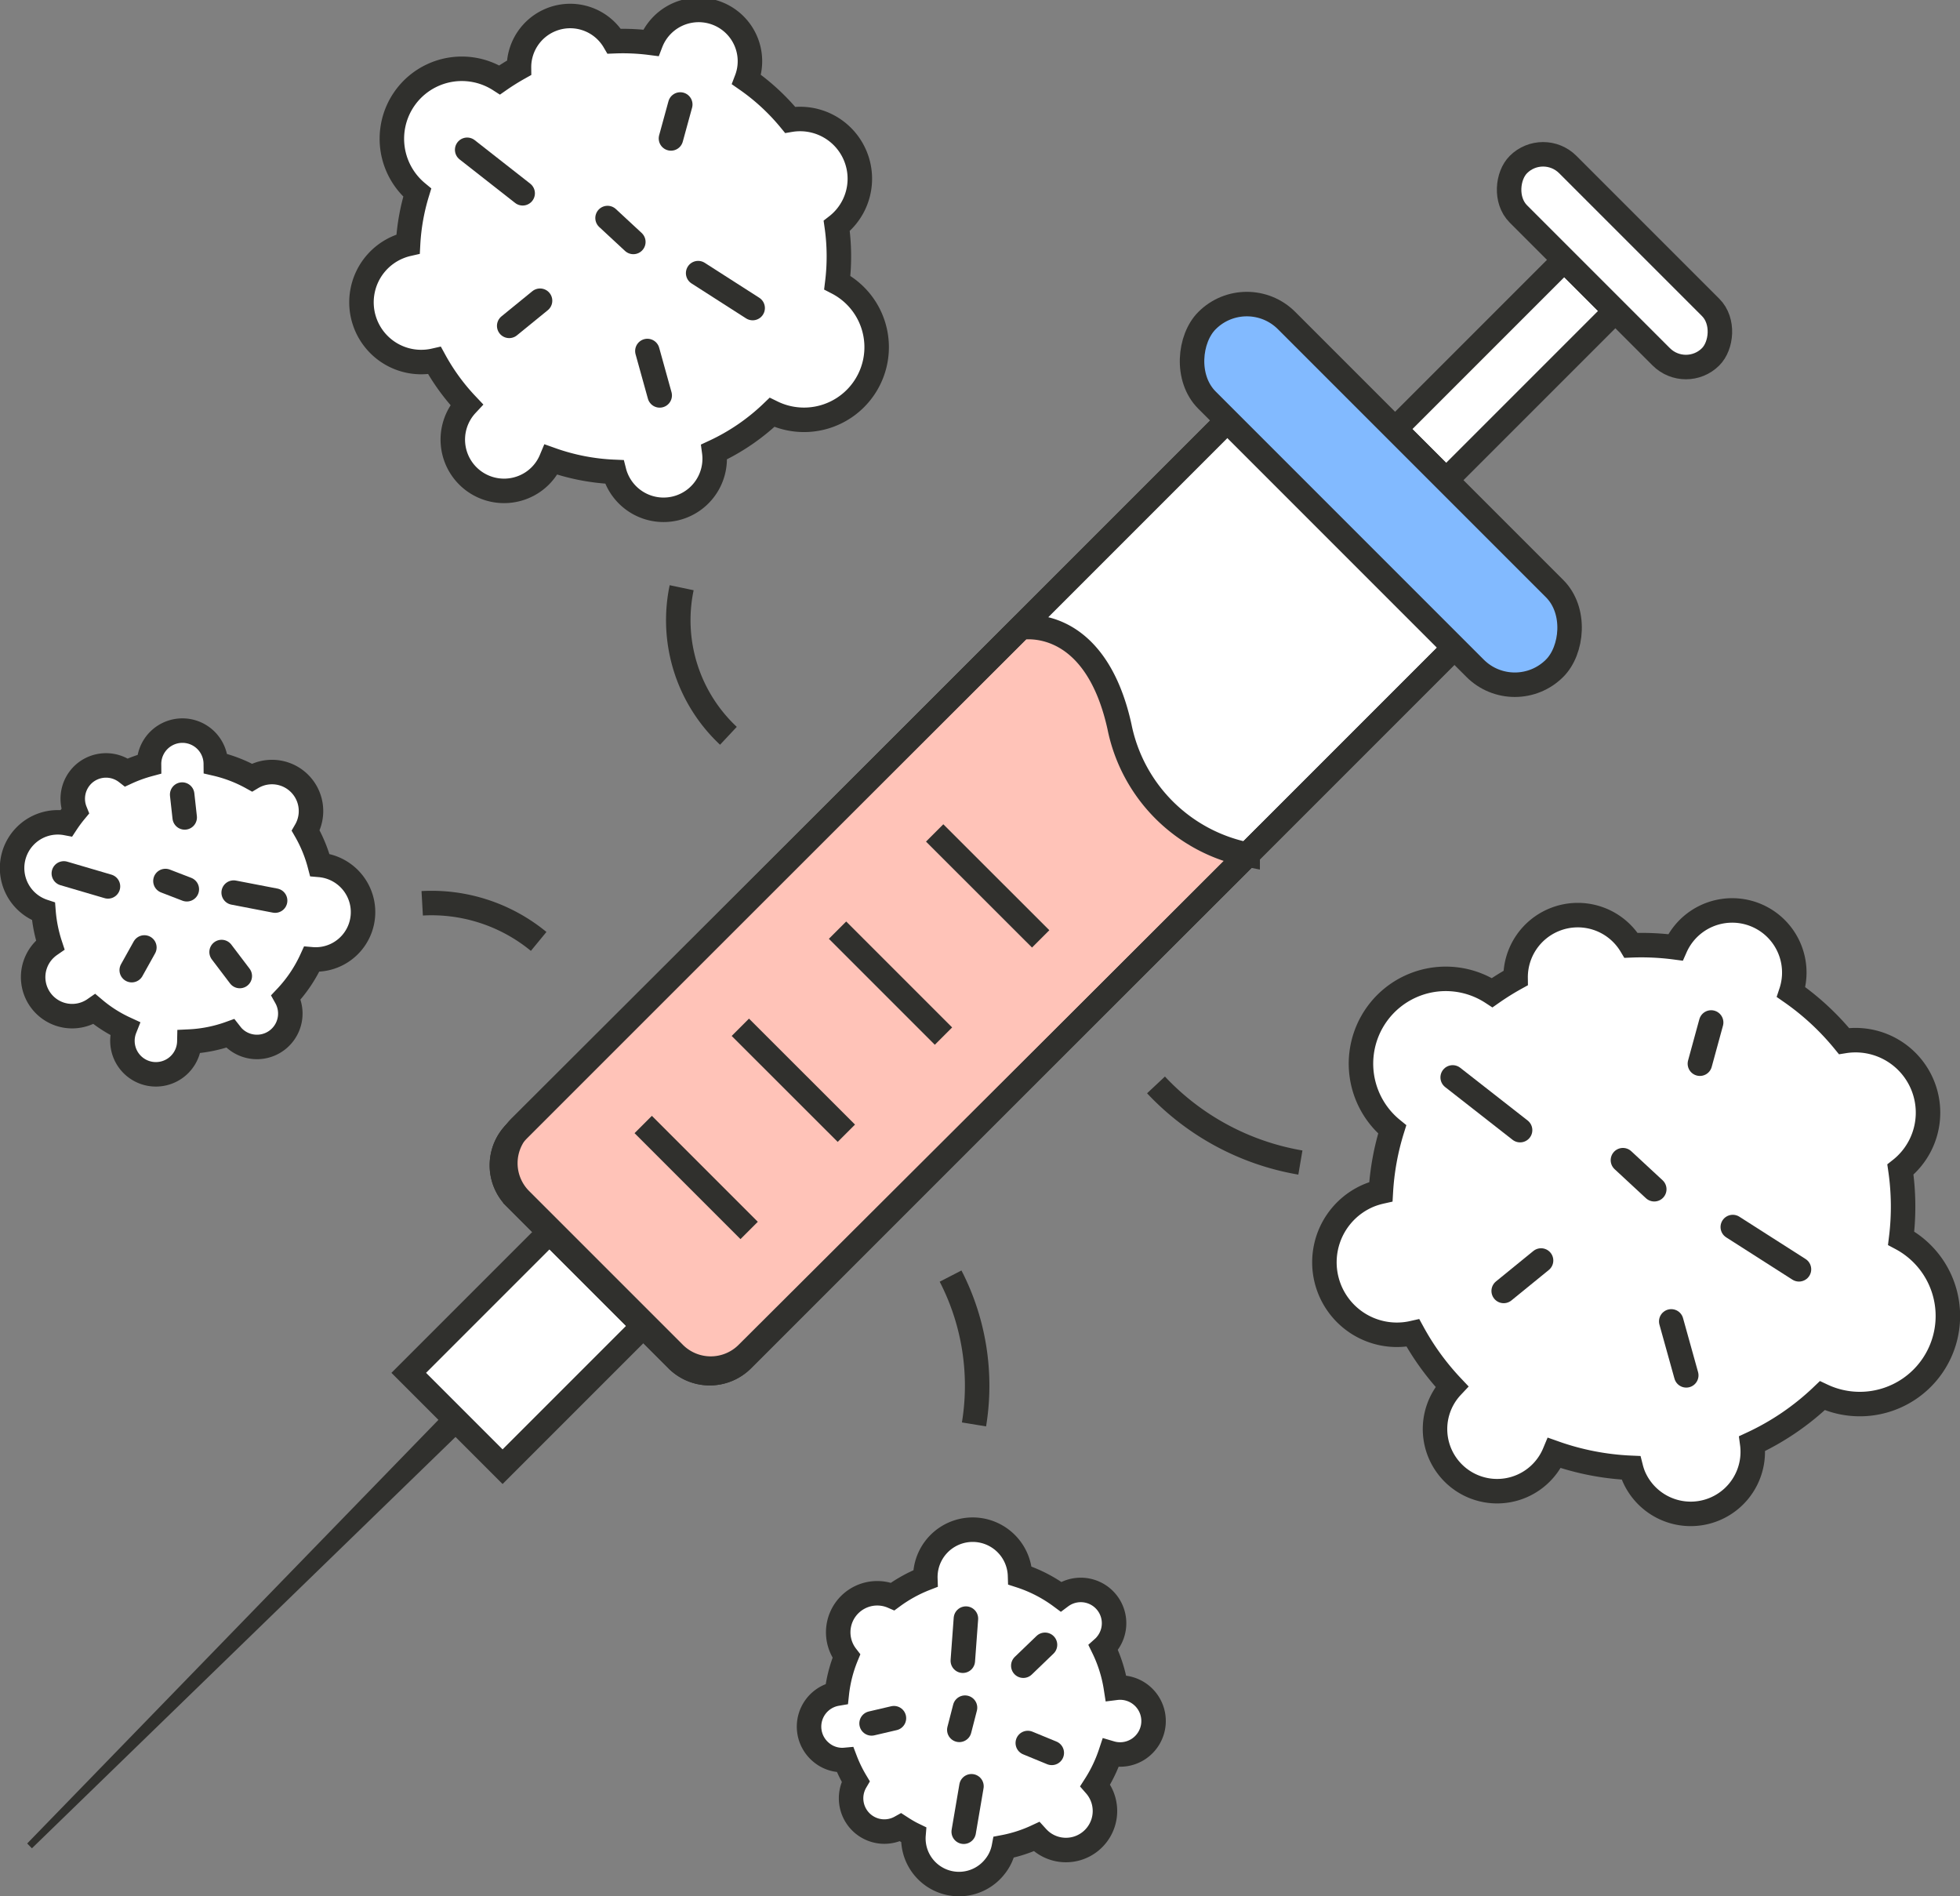 <svg xmlns="http://www.w3.org/2000/svg" viewBox="0 0 240.15 232.28"><rect x="0" y="0" width="240.15" height="232.28" fill="#808080" stroke="none"/><defs><style>.cls-1{fill:#fff;}.cls-1,.cls-2,.cls-3,.cls-4,.cls-6{stroke:#30302d;stroke-width:3px;}.cls-1,.cls-2,.cls-3,.cls-4{stroke-miterlimit:10;}.cls-2{fill:#ffc3b8;}.cls-3,.cls-6{fill:none;}.cls-4{fill:#82baff;}.cls-5{fill:#30302d;}.cls-6{stroke-linecap:round;stroke-linejoin:round;}</style></defs><g id="Layer_2" data-name="Layer 2"><g id="Layer_1-2" data-name="Layer 1"><rect class="cls-1" x="58.07" y="148.9" width="16.26" height="29.32" transform="translate(135.04 1.1) rotate(45)"/><rect class="cls-1" x="180" y="30.67" width="8.85" height="29.32" transform="translate(86.07 -117.13) rotate(45)"/><path class="cls-1" d="M99,46.55h39.33a0,0,0,0,1,0,0V169.92a5.66,5.66,0,0,1-5.66,5.66h-28A5.66,5.66,0,0,1,99,169.92V46.55a0,0,0,0,1,0,0Z" transform="translate(113.3 -51.4) rotate(45)"/><path class="cls-2" d="M91.6,165.77l61.27-61.07A20,20,0,0,1,137.16,89c-3.08-13.86-12.11-12.11-12.11-12.11L63.8,138a6.32,6.32,0,0,0,0,9l18.87,18.87A6.33,6.33,0,0,0,91.6,165.77Z"/><path class="cls-3" d="M99,46.55h39.33a0,0,0,0,1,0,0V169.92a5.66,5.66,0,0,1-5.66,5.66h-28A5.66,5.66,0,0,1,99,169.92V46.55a0,0,0,0,1,0,0Z" transform="translate(113.3 -51.4) rotate(45)"/><rect class="cls-4" x="139.07" y="53.67" width="60.23" height="13.79" rx="6.89" transform="translate(92.38 -101.89) rotate(45)"/><rect class="cls-1" x="181.16" y="27.65" width="33.31" height="8.56" rx="4.28" transform="translate(80.52 -130.52) rotate(45)"/><polygon class="cls-5" points="56.89 174.99 3.91 226.43 3.33 225.84 54.77 172.86 56.89 174.99"/><line class="cls-3" x1="114.52" y1="102.04" x2="127.51" y2="115.02"/><line class="cls-3" x1="102.62" y1="113.95" x2="115.6" y2="126.93"/><line class="cls-3" x1="90.71" y1="125.85" x2="103.7" y2="138.83"/><line class="cls-3" x1="78.81" y1="137.76" x2="91.79" y2="150.74"/><path class="cls-3" d="M83.52,72a19.39,19.39,0,0,0,5.73,18.14"/><path class="cls-3" d="M116.47,156.33a29.31,29.31,0,0,1,2.87,18.17"/><path class="cls-3" d="M141.64,132.91a31.52,31.52,0,0,0,17.69,9.51"/><path class="cls-3" d="M51.73,110.66A20.66,20.66,0,0,1,66,115.33"/><path class="cls-1" d="M67.51,2.42a6.27,6.27,0,0,0-3.92,5.89c-.82.46-1.61.95-2.37,1.48A8.57,8.57,0,0,0,51.12,23.6,26.22,26.22,0,0,0,50,29.89a7.22,7.22,0,0,0-1.09.34,7.32,7.32,0,0,0,4.33,13.94,26,26,0,0,0,3.93,5.4,6.28,6.28,0,0,0,6.94,10.11,6.21,6.21,0,0,0,3.42-3.37,26.3,26.3,0,0,0,7.73,1.5,5.5,5.5,0,0,0,.25.75,6.26,6.26,0,0,0,12-3.2,26.06,26.06,0,0,0,7.08-4.84,8.9,8.9,0,0,0,8-15.9,26.46,26.46,0,0,0-.07-6.94,7.32,7.32,0,0,0-5.71-13,26.52,26.52,0,0,0-5.34-4.93A6.27,6.27,0,0,0,79.74,5.25a26.7,26.7,0,0,0-4.48-.2A6.26,6.26,0,0,0,67.51,2.42Z"/><line class="cls-6" x1="57.24" y1="18.35" x2="64.04" y2="23.68"/><line class="cls-6" x1="92.22" y1="37.74" x2="85.54" y2="33.46"/><line class="cls-6" x1="79.32" y1="43" x2="80.83" y2="48.44"/><line class="cls-6" x1="66.17" y1="36.84" x2="62.39" y2="39.92"/><line class="cls-6" x1="82.21" y1="16.96" x2="83.35" y2="12.8"/><line class="cls-6" x1="77.6" y1="29.64" x2="74.44" y2="26.71"/><path class="cls-1" d="M10.21,94.86a4.1,4.1,0,0,0-1,4.52,16.65,16.65,0,0,0-1.08,1.46,5.6,5.6,0,0,0-2.8,10.82,17.46,17.46,0,0,0,.82,4.09,5,5,0,0,0-.58.47,4.78,4.78,0,0,0,6,7.41A16.49,16.49,0,0,0,15.29,126a4.1,4.1,0,1,0,7.91,1.6,17.1,17.1,0,0,0,5-1c.11.14.21.27.33.4a4.09,4.09,0,0,0,6.52-4.83,17.13,17.13,0,0,0,3.13-4.65,5.8,5.8,0,0,0,1-11.56,17.13,17.13,0,0,0-1.72-4.2,4.78,4.78,0,0,0-6.59-6.5,17.05,17.05,0,0,0-4.43-1.7,4.09,4.09,0,0,0-8.18.07,17.36,17.36,0,0,0-2.76,1A4.09,4.09,0,0,0,10.21,94.86Z"/><line class="cls-6" x1="7.82" y1="107" x2="13.23" y2="108.59"/><line class="cls-6" x1="33.71" y1="110.33" x2="28.63" y2="109.35"/><line class="cls-6" x1="27.15" y1="116.63" x2="29.38" y2="119.57"/><line class="cls-6" x1="17.69" y1="116.07" x2="16.14" y2="118.85"/><line class="cls-6" x1="22.63" y1="100.14" x2="22.32" y2="97.34"/><line class="cls-6" x1="22.89" y1="108.94" x2="20.27" y2="107.93"/><path class="cls-1" d="M105.75,223.44a4.08,4.08,0,0,0,4.6.42c.51.33,1,.63,1.58.91a5.59,5.59,0,0,0,9.89,4,5.43,5.43,0,0,0,1.18-2.48,17,17,0,0,0,4-1.29,6.5,6.5,0,0,0,.53.52,4.78,4.78,0,0,0,6.67-6.81,17.56,17.56,0,0,0,1.88-3.94,4.1,4.1,0,1,0,.65-8,17.2,17.2,0,0,0-1.54-4.91,3.11,3.11,0,0,0,.35-.37,4.08,4.08,0,0,0-5.56-5.9,17.35,17.35,0,0,0-5-2.57,5.8,5.8,0,0,0-11.6.36,17.57,17.57,0,0,0-4,2.2,4.78,4.78,0,0,0-5.68,7.31,16.82,16.82,0,0,0-1.17,4.6,4.09,4.09,0,0,0-1.91,7.19,4,4,0,0,0,2.94.92,16.9,16.9,0,0,0,1.28,2.64A4.08,4.08,0,0,0,105.75,223.44Z"/><line class="cls-6" x1="118.08" y1="224.4" x2="119.03" y2="218.83"/><line class="cls-6" x1="118.35" y1="198.29" x2="117.97" y2="203.45"/><line class="cls-6" x1="125.38" y1="204.06" x2="128.04" y2="201.5"/><line class="cls-6" x1="125.93" y1="213.53" x2="128.87" y2="214.74"/><line class="cls-6" x1="109.53" y1="210.49" x2="106.79" y2="211.13"/><line class="cls-6" x1="118.24" y1="209.2" x2="117.54" y2="211.92"/><path class="cls-1" d="M190.45,112.67a7.61,7.61,0,0,0-4.75,7.15,32.15,32.15,0,0,0-2.87,1.79,10.39,10.39,0,0,0-12.25,16.75,31.78,31.78,0,0,0-1.39,7.63,9.48,9.48,0,0,0-1.32.4,8.88,8.88,0,0,0,5.25,16.91,31.79,31.79,0,0,0,4.77,6.56A7.61,7.61,0,1,0,190.46,178a32.25,32.25,0,0,0,9.37,1.82,8,8,0,0,0,.29.91,7.6,7.6,0,0,0,14.57-3.88,31.81,31.81,0,0,0,8.59-5.87,10.79,10.79,0,0,0,9.66-19.29,31.61,31.61,0,0,0-.09-8.41,8.88,8.88,0,0,0-6.91-15.74,31.91,31.91,0,0,0-6.48-6,7.61,7.61,0,0,0-14.18-5.48,31.68,31.68,0,0,0-5.43-.25A7.61,7.61,0,0,0,190.45,112.67Z"/><line class="cls-6" x1="177.99" y1="131.99" x2="186.25" y2="138.45"/><line class="cls-6" x1="220.42" y1="155.5" x2="212.31" y2="150.32"/><line class="cls-6" x1="204.77" y1="161.88" x2="206.61" y2="168.49"/><line class="cls-6" x1="188.82" y1="154.42" x2="184.24" y2="158.15"/><line class="cls-6" x1="208.28" y1="130.31" x2="209.66" y2="125.26"/><line class="cls-6" x1="202.69" y1="145.69" x2="198.85" y2="142.13"/></g></g></svg>